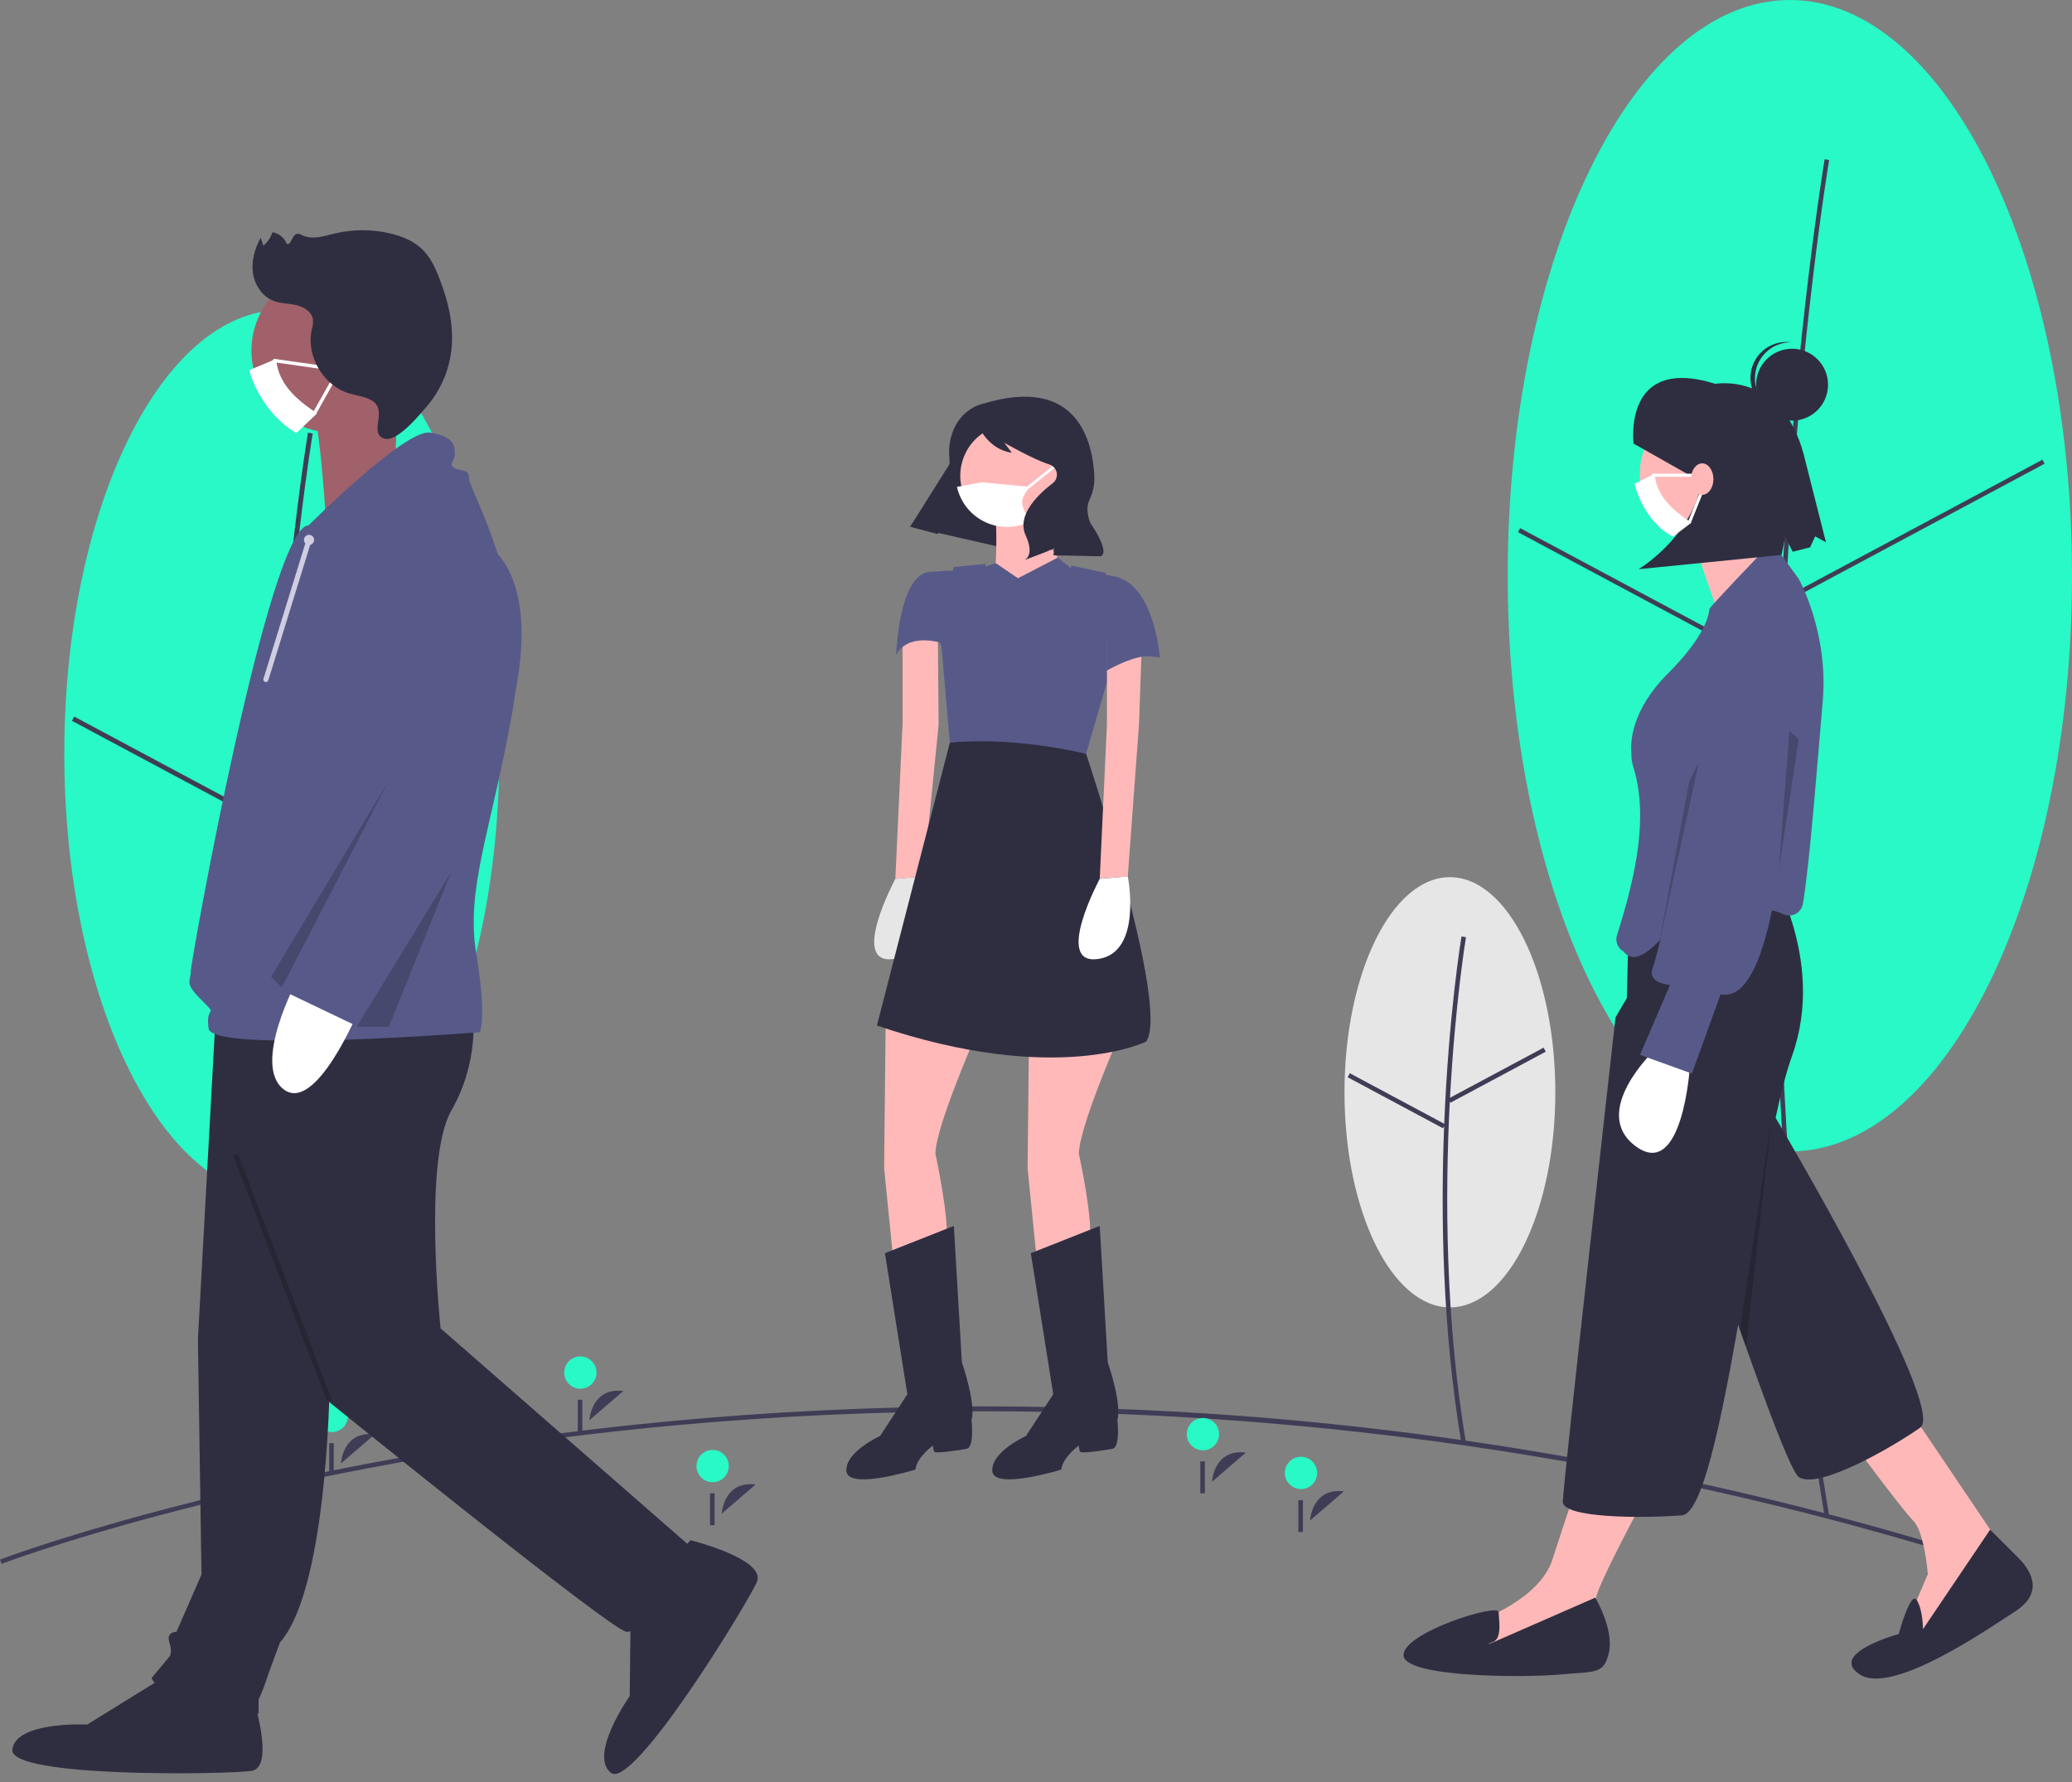 <svg width="250" height="215" viewBox="0 0 250 215" fill="none" xmlns="http://www.w3.org/2000/svg">
<rect x="0" y="0" width="250" height="215" fill="#808080" stroke="none"/>
<g clip-path="url(#clip0)">
<path d="M34 144.49C48.492 144.49 60.24 120.518 60.24 90.948C60.24 61.377 48.492 37.405 34 37.405C19.507 37.405 7.759 61.377 7.759 90.948C7.759 120.518 19.507 144.49 34 144.49Z" fill="#28F9C7"/>
<path d="M33.759 91.503C35.068 68.196 37.705 52.454 37.731 52.297L37.159 52.2C37.133 52.357 34.491 68.125 33.18 91.461C31.97 113 31.678 145.578 37.159 178.465L37.732 178.37C32.26 145.538 32.551 113.01 33.759 91.503Z" fill="#3F3D56"/>
<path d="M57.453 80.089L33.727 92.788L34.001 93.3L57.727 80.601L57.453 80.089Z" fill="#3F3D56"/>
<path d="M8.954 86.454L8.68 86.966L32.41 99.658L32.683 99.146L8.954 86.454Z" fill="#3F3D56"/>
<path d="M215.957 138.924C234.758 138.924 250 107.824 250 69.462C250 31.099 234.758 0 215.957 0C197.155 0 181.914 31.099 181.914 69.462C181.914 107.824 197.155 138.924 215.957 138.924Z" fill="#28F9C7"/>
<path d="M215.543 70.173C217.242 39.932 220.664 19.506 220.698 19.303L220.156 19.211C220.121 19.414 216.695 39.864 214.994 70.134C213.425 98.071 213.046 140.328 220.156 182.984L220.698 182.894C213.598 140.29 213.976 98.081 215.543 70.173Z" fill="#3F3D56"/>
<path d="M246.431 55.464L215.651 71.939L215.911 72.424L246.691 55.95L246.431 55.464Z" fill="#3F3D56"/>
<path d="M183.417 63.721L183.157 64.207L213.942 80.673L214.202 80.188L183.417 63.721Z" fill="#3F3D56"/>
<path d="M174.94 157.737C181.965 157.737 187.66 146.117 187.66 131.784C187.66 117.451 181.965 105.831 174.94 105.831C167.916 105.831 162.221 117.451 162.221 131.784C162.221 146.117 167.916 157.737 174.94 157.737Z" fill="#E6E6E6"/>
<path d="M174.929 132.902L175.005 133.043L186.505 126.887L186.245 126.402L174.953 132.446C175.578 120.945 176.856 113.224 176.882 113.072L176.339 112.98C176.311 113.146 174.793 122.315 174.254 135.582L162.865 129.486L162.605 129.971L174.106 136.126L174.243 135.87C173.812 146.82 174.053 160.511 176.339 174.227L176.882 174.137C174.39 159.182 174.335 144.256 174.929 132.902Z" fill="#3F3D56"/>
<path d="M239.389 188.683C171.64 167.236 110.207 168.379 70.602 173.114C27.694 178.244 0.467 188.574 0.197 188.677L0 188.164C0.271 188.06 27.562 177.705 70.537 172.567C95.815 169.549 121.321 168.896 146.721 170.618C178.253 172.753 209.418 178.641 239.555 188.158L239.389 188.683Z" fill="#3F3D56"/>
<path d="M87.086 182.622C87.086 182.622 87.276 178.64 91.171 179.103Z" fill="#3F3D56"/>
<path d="M85.985 178.833C87.062 178.833 87.934 177.96 87.934 176.883C87.934 175.807 87.062 174.934 85.985 174.934C84.908 174.934 84.035 175.807 84.035 176.883C84.035 177.96 84.908 178.833 85.985 178.833Z" fill="#28F9C7"/>
<path d="M86.218 180.166H85.668V184.018H86.218V180.166Z" fill="#3F3D56"/>
<path d="M158.072 183.447C158.072 183.447 158.262 179.466 162.157 179.928Z" fill="#3F3D56"/>
<path d="M156.971 179.658C158.048 179.658 158.921 178.786 158.921 177.709C158.921 176.632 158.048 175.759 156.971 175.759C155.895 175.759 155.022 176.632 155.022 177.709C155.022 178.786 155.895 179.658 156.971 179.658Z" fill="#28F9C7"/>
<path d="M157.205 180.992H156.654V184.844H157.205V180.992Z" fill="#3F3D56"/>
<path d="M41.137 176.568C41.137 176.568 41.327 172.587 45.222 173.05Z" fill="#3F3D56"/>
<path d="M40.036 172.78C41.113 172.78 41.986 171.907 41.986 170.83C41.986 169.754 41.113 168.881 40.036 168.881C38.96 168.881 38.087 169.754 38.087 170.83C38.087 171.907 38.96 172.78 40.036 172.78Z" fill="#28F9C7"/>
<path d="M40.269 174.113H39.719V177.965H40.269V174.113Z" fill="#3F3D56"/>
<path d="M71.127 171.341C71.127 171.341 71.317 167.359 75.212 167.822Z" fill="#3F3D56"/>
<path d="M70.027 167.552C71.103 167.552 71.976 166.679 71.976 165.603C71.976 164.526 71.103 163.653 70.027 163.653C68.95 163.653 68.077 164.526 68.077 165.603C68.077 166.679 68.95 167.552 70.027 167.552Z" fill="#28F9C7"/>
<path d="M70.26 168.885H69.71V172.737H70.26V168.885Z" fill="#3F3D56"/>
<path d="M146.241 178.77C146.241 178.77 146.431 174.788 150.326 175.251Z" fill="#3F3D56"/>
<path d="M145.14 174.981C146.217 174.981 147.09 174.108 147.09 173.031C147.09 171.955 146.217 171.082 145.14 171.082C144.064 171.082 143.191 171.955 143.191 173.031C143.191 174.108 144.064 174.981 145.14 174.981Z" fill="#28F9C7"/>
<path d="M145.373 176.314H144.823V180.166H145.373V176.314Z" fill="#3F3D56"/>
<path d="M230.848 170.788L242.172 187.58L231.629 198.123L230.262 195.39L232.605 189.923C232.605 189.923 232.214 184.846 230.848 183.48C229.481 182.113 223.428 173.912 223.428 173.912L230.848 170.788Z" fill="#FFB8B8"/>
<path d="M216.399 116.51C216.399 116.51 218.547 119.908 214.056 134.552C214.056 134.552 235.002 169.904 231.683 172.247C228.364 174.59 219.382 179.775 217.039 178.213C214.696 176.651 197.655 123.734 197.655 123.734L216.399 116.51Z" fill="#2F2E41"/>
<path d="M240.122 184.553L243.539 187.97C245.296 189.728 246.467 192.266 243.148 194.413C239.829 196.561 228.309 204.566 224.404 202.028C220.499 199.49 229.09 197.147 229.09 197.147C229.09 197.147 230.511 191.88 231.265 193.049C232.019 194.218 232.019 196.561 232.019 196.561L240.122 184.553Z" fill="#2F2E41"/>
<path d="M198.827 179.965C198.827 179.965 192.579 191.485 192.579 192.851C192.579 194.218 192.97 198.123 192.97 198.123L181.059 201.052L176.959 199.099L178.326 195.585C178.326 195.585 185.745 193.047 187.307 188.166C188.869 183.284 190.627 178.208 190.627 178.208L198.827 179.965Z" fill="#FFB8B8"/>
<path d="M206.051 65.355C210.58 65.355 214.251 61.683 214.251 57.154C214.251 52.626 210.58 48.954 206.051 48.954C201.522 48.954 197.851 52.626 197.851 57.154C197.851 61.683 201.522 65.355 206.051 65.355Z" fill="#FFB8B8"/>
<path d="M203.903 64.183L207.818 75.433L216.399 71.603C216.399 71.603 210.542 62.621 210.542 61.45L203.903 64.183Z" fill="#FFB8B8"/>
<path d="M202.732 104.209H213.08C213.08 104.209 220.499 115.533 216.204 127.444C215.546 129.267 214.893 131.822 214.241 134.843C212.743 141.789 211.25 151.199 209.721 159.845C207.573 171.991 205.352 182.63 202.937 182.824C198.056 183.214 188.564 183.149 188.564 181.197C188.564 179.244 194.922 122.758 194.922 122.758L196.289 120.415L196.547 110.209C196.588 108.598 197.258 107.068 198.415 105.946C199.571 104.825 201.121 104.201 202.732 104.209V104.209Z" fill="#2F2E41"/>
<path d="M192.481 192.754C192.481 192.754 194.727 196.561 194.141 199.295C193.555 202.028 192.579 201.638 188.284 202.028C183.988 202.419 169.345 202.419 169.345 199.685C169.345 196.952 180.768 193.402 180.816 194.493C180.864 195.585 181.255 197.733 180.083 198.123C178.912 198.514 179.986 198.221 179.986 198.221L192.481 192.754Z" fill="#2F2E41"/>
<path d="M203.905 128.579C203.905 128.579 203.056 142.449 197.391 138.32C191.726 134.191 199.598 126.732 199.598 126.732L203.905 128.579Z" fill="white"/>
<path d="M215.211 110.313C215.484 110.435 215.784 110.482 216.081 110.447C216.377 110.411 216.659 110.296 216.895 110.113C217.237 109.844 217.466 109.456 217.533 109.025C218.352 104.304 219.35 91.214 219.924 84.595C220.645 76.29 217.045 69.857 217.015 69.818L214.893 66.901C214.673 66.596 214.356 66.375 213.994 66.273C213.632 66.172 213.246 66.196 212.899 66.341C212.899 66.341 206.276 73.213 206.251 73.478C206.148 74.618 205.359 77.142 201.251 81.251C196.755 85.746 196.73 89.67 196.83 90.765C196.836 90.837 196.84 90.909 196.84 90.981C196.831 91.473 196.898 91.963 197.038 92.434C198.921 98.37 197.446 105.477 195.078 112.896C194.989 113.231 195.005 113.586 195.126 113.911C195.247 114.236 195.466 114.516 195.753 114.711C196.444 115.182 195.615 114.484 195.862 114.786C197.494 116.786 199.842 113.999 202.528 110.958C203.464 109.898 204.525 108.697 205.775 107.447C207.494 105.729 210.778 109.651 212.305 109.651C213.309 109.663 214.3 109.889 215.211 110.313V110.313Z" fill="#575A89"/>
<path d="M216.122 72.847C216.122 72.847 220.411 76.464 217.974 81.155C215.538 85.846 215.861 89.306 215.861 89.306C215.861 89.306 215.213 121.532 207.599 119.966L204.136 129.528L197.881 127.27L201.498 118.836C201.498 118.836 198.601 118.656 199.447 116.682C200.042 115.296 203.245 100.251 205.099 91.418C205.885 87.675 206.428 85.048 206.428 85.048C206.428 85.048 208.892 71.871 216.122 72.847Z" fill="#575A89"/>
<path opacity="0.2" d="M217.021 89.223L214.61 105.046L215.911 88.127L217.021 89.223Z" fill="black"/>
<path d="M197.104 53.521C197.104 53.521 195.726 42.792 206.974 46.31C206.974 46.31 215.008 44.836 217.643 54.885L220.311 65.419L219.011 64.712L218.404 66.037L216.298 66.57L215.396 64.781L214.96 66.954L197.704 68.674C197.704 68.674 205.433 64.103 205.555 55.912L204.083 57.468L197.104 53.521Z" fill="#2F2E41"/>
<path opacity="0.2" d="M209.937 160.462L213.785 134.823L210.655 162.502L209.937 160.462Z" fill="black"/>
<path d="M216.225 50.754C218.622 50.754 220.564 48.812 220.564 46.415C220.564 44.019 218.622 42.076 216.225 42.076C213.829 42.076 211.886 44.019 211.886 46.415C211.886 48.812 213.829 50.754 216.225 50.754Z" fill="#2F2E41"/>
<path d="M211.754 45.353C211.826 44.252 212.314 43.22 213.12 42.466C213.925 41.713 214.988 41.295 216.091 41.298C216.002 41.286 215.913 41.272 215.822 41.267C215.253 41.23 214.682 41.305 214.143 41.489C213.603 41.673 213.105 41.961 212.677 42.337C212.249 42.713 211.899 43.17 211.647 43.682C211.396 44.193 211.247 44.749 211.211 45.318C211.174 45.887 211.25 46.457 211.434 46.997C211.618 47.536 211.906 48.034 212.283 48.462C212.659 48.89 213.117 49.24 213.628 49.491C214.14 49.742 214.696 49.89 215.265 49.927C215.356 49.933 215.446 49.93 215.536 49.93C214.442 49.792 213.441 49.241 212.739 48.391C212.036 47.54 211.684 46.454 211.754 45.353V45.353Z" fill="#2F2E41"/>
<path opacity="0.2" d="M203.843 94.154L200.025 114.615L204.973 92.016L203.843 94.154Z" fill="black"/>
<path d="M204.081 63.064L201.856 64.742C199.564 63.588 197.846 60.92 197.221 58.374L199.646 57.15C199.836 59.748 201.68 61.474 204.081 63.064Z" fill="white"/>
<path d="M205.005 57.52H199.461C199.412 57.52 199.365 57.501 199.33 57.466C199.295 57.431 199.276 57.384 199.276 57.335C199.276 57.286 199.295 57.239 199.33 57.204C199.365 57.17 199.412 57.15 199.461 57.15H205.005C205.054 57.15 205.101 57.17 205.135 57.204C205.17 57.239 205.19 57.286 205.19 57.335C205.19 57.384 205.17 57.431 205.135 57.466C205.101 57.501 205.054 57.52 205.005 57.52V57.52Z" fill="white"/>
<path d="M203.896 63.064C203.866 63.064 203.836 63.057 203.809 63.042C203.783 63.028 203.76 63.008 203.743 62.983C203.726 62.958 203.716 62.929 203.712 62.899C203.709 62.869 203.713 62.839 203.725 62.811L205.203 59.115C205.212 59.092 205.225 59.071 205.242 59.054C205.259 59.036 205.279 59.023 205.302 59.013C205.324 59.003 205.348 58.998 205.372 58.998C205.397 58.998 205.421 59.002 205.443 59.011C205.466 59.02 205.486 59.033 205.504 59.05C205.521 59.068 205.535 59.088 205.544 59.11C205.554 59.133 205.559 59.157 205.559 59.181C205.56 59.205 205.555 59.229 205.546 59.252L204.067 62.948C204.054 62.982 204.03 63.011 204 63.032C203.969 63.053 203.933 63.064 203.896 63.064V63.064Z" fill="white"/>
<path d="M205.378 59.704C206.127 59.704 206.734 58.854 206.734 57.805C206.734 56.757 206.127 55.907 205.378 55.907C204.629 55.907 204.022 56.757 204.022 57.805C204.022 58.854 204.629 59.704 205.378 59.704Z" fill="#FFB8B8"/>
<path d="M109.834 63.524L124.275 66.828L130.377 55.321L118.029 50.499L109.834 63.524Z" fill="#2F2E41"/>
<path d="M117.507 125.472C117.507 125.472 112.865 136.11 112.865 139.205C112.865 139.205 114.702 147.619 114.122 149.94L112.091 154.291L107.836 152.551L106.675 140.946L106.869 122.377L117.507 125.472Z" fill="#FFB9B9"/>
<path d="M120.118 61.837C120.118 61.837 120.505 68.22 119.731 70.154C118.957 72.088 122.632 75.763 122.632 75.763L128.435 68.22C128.435 68.22 124.566 64.351 125.534 60.096L120.118 61.837Z" fill="#FFB9B9"/>
<path d="M108.029 106.033C108.029 106.033 102.42 116.478 107.836 115.704C113.251 114.931 111.414 105.743 111.414 105.743" fill="#E6E6E6"/>
<path d="M111.414 105.743L113.251 87.465L113.155 76.344L108.899 77.117V87.368L108.029 106.033" fill="#FFB9B9"/>
<path d="M106.772 151.197L115.089 147.909L116.056 164.349C116.056 164.349 117.797 169.378 117.217 171.312C117.217 171.312 117.603 174.601 116.636 174.794C115.669 174.987 112.961 175.374 112.768 175.181C112.574 174.987 112.574 174.407 112.574 174.407C112.574 174.407 110.64 175.761 110.447 177.308C110.447 177.308 102.323 179.823 102.13 177.502C101.936 175.181 106.192 173.247 106.192 173.247L109.48 168.218L106.772 151.197Z" fill="#2F2E41"/>
<path d="M134.818 125.472C134.818 125.472 130.176 136.11 130.176 139.205C130.176 139.205 132.013 147.619 131.433 149.94L129.402 154.291L125.147 152.551L123.986 140.946L124.18 122.377L134.818 125.472Z" fill="#FFB9B9"/>
<path d="M124.373 151.197L132.69 147.909L133.657 164.349C133.657 164.349 135.398 169.378 134.818 171.312C134.818 171.312 135.205 174.601 134.237 174.794C133.27 174.987 130.562 175.374 130.369 175.181C130.176 174.987 130.176 174.407 130.176 174.407C130.176 174.407 128.241 175.761 128.048 177.308C128.048 177.308 119.924 179.823 119.731 177.502C119.538 175.181 123.793 173.247 123.793 173.247L127.081 168.218L124.373 151.197Z" fill="#2F2E41"/>
<path d="M128.243 57.389C128.242 58.912 127.68 60.382 126.664 61.517C125.647 62.651 124.248 63.371 122.734 63.539C121.22 63.706 119.698 63.31 118.458 62.425C117.218 61.541 116.348 60.23 116.014 58.743C115.912 58.299 115.861 57.845 115.862 57.389C115.863 55.748 116.516 54.175 117.677 53.015C118.838 51.855 120.411 51.203 122.053 51.203C123.694 51.203 125.267 51.855 126.428 53.015C127.589 54.175 128.242 55.748 128.243 57.389V57.389Z" fill="#FFB9B9"/>
<path d="M122.826 69.767L127.629 67.273L129.789 68.993C129.789 68.993 135.011 68.8 136.945 71.121C138.88 73.442 139.943 79.341 139.943 79.341C139.943 79.341 133.56 77.987 134.334 83.403L133.174 80.308L132.11 82.92L119.151 87.368L113.348 77.504C113.348 77.504 109.48 76.343 108.126 79.051C108.126 79.051 108.416 69.284 112.188 68.993C114.724 68.798 116.636 68.8 116.636 68.8L118.764 68.413L120.126 67.93L122.826 69.767Z" fill="#575A89"/>
<path d="M131.046 90.947C131.046 90.947 141.201 121.41 138.299 125.665C138.299 125.665 127.468 131.081 105.805 123.731L114.605 89.593C120.011 88.487 125.491 88.938 131.046 90.947Z" fill="#2F2E41"/>
<path d="M131.046 90.947L133.904 81.126C130.476 77.397 133.435 69.13 133.435 69.13L129.298 68.244C129.298 68.244 125.147 79.438 120.892 78.084C116.636 76.73 118.957 68.026 118.957 68.026L115.089 68.413L113.348 75.183L114.605 89.593C119.849 89.143 125.348 89.666 131.046 90.947Z" fill="#575A89"/>
<path d="M136.075 105.743L137.429 87.368L137.816 76.344L133.561 77.117V87.368L132.69 106.033" fill="#FFB9B9"/>
<path d="M132.69 106.033C132.69 106.033 127.081 116.478 132.497 115.704C137.912 114.931 136.075 105.743 136.075 105.743" fill="white"/>
<path d="M139.943 79.341C139.943 79.341 139.256 69.408 133.507 69.443V80.93C133.507 80.93 137.816 78.374 139.943 79.341Z" fill="#575A89"/>
<path d="M124.032 58.986C123.999 58.986 123.967 58.976 123.94 58.957C123.914 58.938 123.894 58.912 123.883 58.881C123.872 58.85 123.871 58.816 123.88 58.785C123.889 58.754 123.908 58.726 123.933 58.705L127.09 56.18C127.106 56.167 127.125 56.157 127.145 56.151C127.164 56.145 127.185 56.143 127.206 56.146C127.227 56.148 127.247 56.154 127.265 56.164C127.283 56.174 127.3 56.188 127.313 56.204C127.326 56.22 127.335 56.239 127.341 56.259C127.347 56.279 127.348 56.3 127.346 56.321C127.344 56.341 127.337 56.361 127.327 56.38C127.317 56.398 127.303 56.414 127.287 56.427L124.13 58.952C124.102 58.974 124.068 58.986 124.032 58.986Z" fill="white"/>
<path d="M124.271 62.775C124.201 62.86 124.132 62.945 124.059 63.024C123.222 63.404 122.31 63.592 121.39 63.575C120.471 63.559 119.567 63.337 118.744 62.927C117.92 62.517 117.199 61.929 116.632 61.205C116.064 60.482 115.665 59.641 115.464 58.743L118.455 58.193L124.271 58.743C122.939 60.366 123.1 60.928 124.271 62.775Z" fill="white"/>
<path d="M118.557 48.725C118.557 48.725 115.358 49.327 114.619 53.317C114.503 53.989 114.482 54.675 114.556 55.354C114.63 56.122 114.523 57.744 112.855 59.654C111.767 60.893 110.753 62.195 109.819 63.553V63.553L113.161 64.443L114.655 58.905C115.379 56.22 116.495 53.656 117.966 51.296L117.996 51.247C117.996 51.247 119.106 54.213 122.082 54.62L121.165 53.412C121.165 53.412 124.643 55.423 126.614 56.037C126.839 56.107 127.041 56.237 127.197 56.414C127.353 56.59 127.459 56.805 127.502 57.037C127.545 57.269 127.524 57.508 127.441 57.728C127.358 57.949 127.217 58.143 127.032 58.289C127.018 58.3 127.004 58.311 126.989 58.322C125.54 59.423 122.582 62.05 123.751 64.591C124.919 67.133 123.557 67.596 123.557 67.596L126.069 66.64L127.219 66.148L127.103 66.998L132.716 67.116C132.716 67.116 134.233 67.106 131.539 63.057C131.539 63.057 130.888 61.539 131.422 60.379C131.851 59.501 132.064 58.533 132.044 57.556C131.875 53.474 130.155 45.169 118.557 48.725Z" fill="#2F2E41"/>
<path d="M39.812 165.006C39.812 165.006 39.812 191.272 33.784 198.161C33.784 198.161 32.492 201.605 32.061 202.897C31.821 203.633 31.533 204.352 31.2 205.05V206.772C31.2 206.772 19.575 205.481 18.283 202.467L20.436 199.883C20.436 199.883 20.866 199.453 20.436 198.161C20.005 196.869 21.297 196.869 21.297 196.869L24.311 189.98L23.88 161.561L26.033 122.378L44.548 121.517L39.812 165.006Z" fill="#2F2E41"/>
<path d="M30.339 204.189C30.339 204.189 33.353 213.231 30.339 213.662C27.325 214.092 1.059 214.523 1.49 211.078C1.921 207.634 10.532 208.064 10.532 208.064L19.575 202.467L30.339 204.189Z" fill="#2F2E41"/>
<path d="M57.035 122.378C57.035 122.378 57.896 127.976 54.452 134.004C51.007 140.032 53.16 160.27 53.16 160.27L83.731 186.966C83.731 186.966 77.703 197.3 75.55 196.869C73.397 196.439 39.381 168.881 39.381 168.881L26.033 124.101L57.035 122.378Z" fill="#2F2E41"/>
<path d="M83.311 185.825C83.311 185.825 92.562 188.12 91.312 190.896C90.062 193.672 76.365 216.088 73.686 213.88C71.007 211.672 75.981 204.629 75.981 204.629L76.094 193.995L83.311 185.825Z" fill="#2F2E41"/>
<path d="M50.146 42.291C50.149 44.559 49.369 46.759 47.938 48.519C46.806 49.922 45.313 50.988 43.618 51.602C41.924 52.217 40.094 52.356 38.326 52.005C37.441 51.834 36.585 51.539 35.782 51.13C34.506 50.487 33.385 49.576 32.495 48.459C31.605 47.342 30.968 46.045 30.626 44.659C30.434 43.884 30.337 43.089 30.338 42.291C30.338 39.664 31.382 37.145 33.239 35.288C35.096 33.43 37.615 32.387 40.242 32.387C42.869 32.387 45.388 33.43 47.245 35.288C49.102 37.145 50.146 39.664 50.146 42.291V42.291Z" fill="#A0616A"/>
<path d="M48.035 45.784L47.597 58.528L39.264 61.821C39.264 61.821 38.446 48.772 37.293 48.048C36.139 47.325 48.035 45.784 48.035 45.784Z" fill="#A0616A"/>
<path d="M37.228 63.389C37.228 63.389 48.854 51.763 51.868 52.193C54.882 52.624 54.882 53.916 54.882 54.777C54.882 55.638 54.021 56.069 54.882 56.499C55.743 56.93 56.605 56.499 56.605 57.791C56.605 59.083 64.355 72 61.772 86.209C59.188 100.419 56.174 107.308 57.466 115.058C58.758 122.809 57.896 124.531 57.896 124.531C57.896 124.531 25.603 127.115 25.172 124.101C24.741 121.087 26.464 122.809 24.311 120.656C22.158 118.503 23.019 118.503 23.019 117.211C23.019 115.92 32.492 63.389 37.228 63.389Z" fill="#575A89"/>
<path d="M43.257 121.948C43.257 121.948 38.09 134.435 34.214 131.421C30.339 128.406 35.937 118.072 35.937 118.072L43.257 121.948Z" fill="white"/>
<path d="M55.743 64.25C55.743 64.25 65.86 65.408 62.093 83.99C58.327 102.572 43.687 124.101 43.687 124.101L33.784 119.364L46.701 93.96L43.687 78.028C43.687 78.028 41.965 62.958 55.743 64.25Z" fill="#575A89"/>
<path opacity="0.2" d="M46.917 94.175L32.707 117.857L33.999 119.149L46.917 94.175Z" fill="black"/>
<path opacity="0.2" d="M54.438 105.211L43.041 123.885H46.917L54.438 105.211Z" fill="black"/>
<path opacity="0.2" d="M28.694 139.147L28.122 139.366L39.453 169.074L40.025 168.856L28.694 139.147Z" fill="black"/>
<path d="M37.289 65.753C37.628 65.753 37.902 65.478 37.902 65.14C37.902 64.802 37.628 64.528 37.289 64.528C36.951 64.528 36.677 64.802 36.677 65.14C36.677 65.478 36.951 65.753 37.289 65.753Z" fill="#D0CDE1"/>
<path d="M32.083 82.291C32.148 82.291 32.212 82.27 32.265 82.231C32.317 82.192 32.356 82.138 32.375 82.075L37.582 65.231C37.594 65.192 37.598 65.152 37.594 65.112C37.591 65.072 37.579 65.032 37.56 64.997C37.542 64.961 37.516 64.93 37.485 64.904C37.454 64.878 37.419 64.859 37.38 64.847C37.342 64.835 37.301 64.831 37.261 64.835C37.221 64.838 37.182 64.85 37.147 64.869C37.111 64.888 37.079 64.913 37.054 64.944C37.028 64.975 37.009 65.011 36.997 65.05L31.79 81.894C31.776 81.94 31.773 81.989 31.781 82.036C31.789 82.083 31.808 82.128 31.837 82.166C31.865 82.205 31.902 82.236 31.945 82.258C31.988 82.28 32.035 82.291 32.083 82.291V82.291Z" fill="#D0CDE1"/>
<path d="M38.257 49.876L35.782 52.23C33.233 50.947 30.771 47.491 30.076 44.659L33.323 43.298C33.535 46.187 35.586 48.108 38.257 49.876Z" fill="white"/>
<path d="M38.874 44.531C38.864 44.531 38.854 44.531 38.844 44.529L33.089 43.707C33.062 43.703 33.036 43.694 33.013 43.68C32.99 43.667 32.969 43.648 32.953 43.627C32.937 43.605 32.925 43.581 32.919 43.555C32.912 43.529 32.91 43.501 32.914 43.474C32.918 43.448 32.927 43.422 32.941 43.399C32.954 43.376 32.973 43.355 32.994 43.339C33.016 43.323 33.04 43.311 33.066 43.304C33.093 43.298 33.12 43.296 33.147 43.3L38.902 44.122C38.954 44.129 39 44.156 39.033 44.196C39.066 44.237 39.082 44.288 39.078 44.34C39.075 44.392 39.052 44.44 39.014 44.476C38.976 44.511 38.926 44.531 38.874 44.531V44.531Z" fill="white"/>
<path d="M38.051 49.876C38.015 49.876 37.98 49.866 37.949 49.849C37.917 49.831 37.892 49.805 37.873 49.774C37.855 49.743 37.846 49.708 37.845 49.672C37.845 49.636 37.854 49.601 37.872 49.569L39.779 46.174C39.792 46.151 39.81 46.13 39.831 46.113C39.852 46.097 39.877 46.084 39.903 46.077C39.929 46.07 39.956 46.067 39.983 46.071C40.01 46.074 40.035 46.082 40.059 46.096C40.083 46.109 40.103 46.127 40.12 46.148C40.137 46.169 40.149 46.194 40.156 46.22C40.163 46.246 40.166 46.273 40.162 46.3C40.159 46.327 40.15 46.352 40.137 46.376L38.23 49.771C38.212 49.803 38.186 49.829 38.155 49.848C38.123 49.866 38.087 49.876 38.051 49.876V49.876Z" fill="white"/>
<path d="M44.725 48.241C43.923 47.817 42.992 47.73 42.124 47.466C39.019 46.523 36.939 43.014 37.603 39.838C37.726 39.43 37.781 39.006 37.767 38.58C37.65 37.64 36.688 37.033 35.765 36.817C34.842 36.602 33.86 36.633 32.978 36.287C31.616 35.752 30.711 34.352 30.515 32.902C30.319 31.451 30.749 29.972 31.449 28.687L31.782 29.646C32.291 29.216 32.668 28.652 32.872 28.017C33.251 28.081 33.607 28.241 33.906 28.482C34.206 28.722 34.438 29.036 34.582 29.392C35.117 29.708 35.194 28.412 35.785 28.221C36.032 28.141 36.287 28.293 36.523 28.403C37.714 28.958 39.097 28.483 40.375 28.175C42.588 27.645 44.894 27.642 47.107 28.168C48.578 28.518 50.034 29.129 51.086 30.215C51.95 31.106 52.489 32.259 52.947 33.413C54.076 36.254 54.822 39.327 54.449 42.361C54.139 44.844 53.1 47.179 51.464 49.072C50.612 50.054 47.832 53.479 46.307 52.895C44.391 52.161 46.982 49.434 44.725 48.241Z" fill="#2F2E41"/>
</g>
<defs>
<clipPath id="clip0">
<rect width="250" height="214.033" fill="white"/>
</clipPath>
</defs>
</svg>
